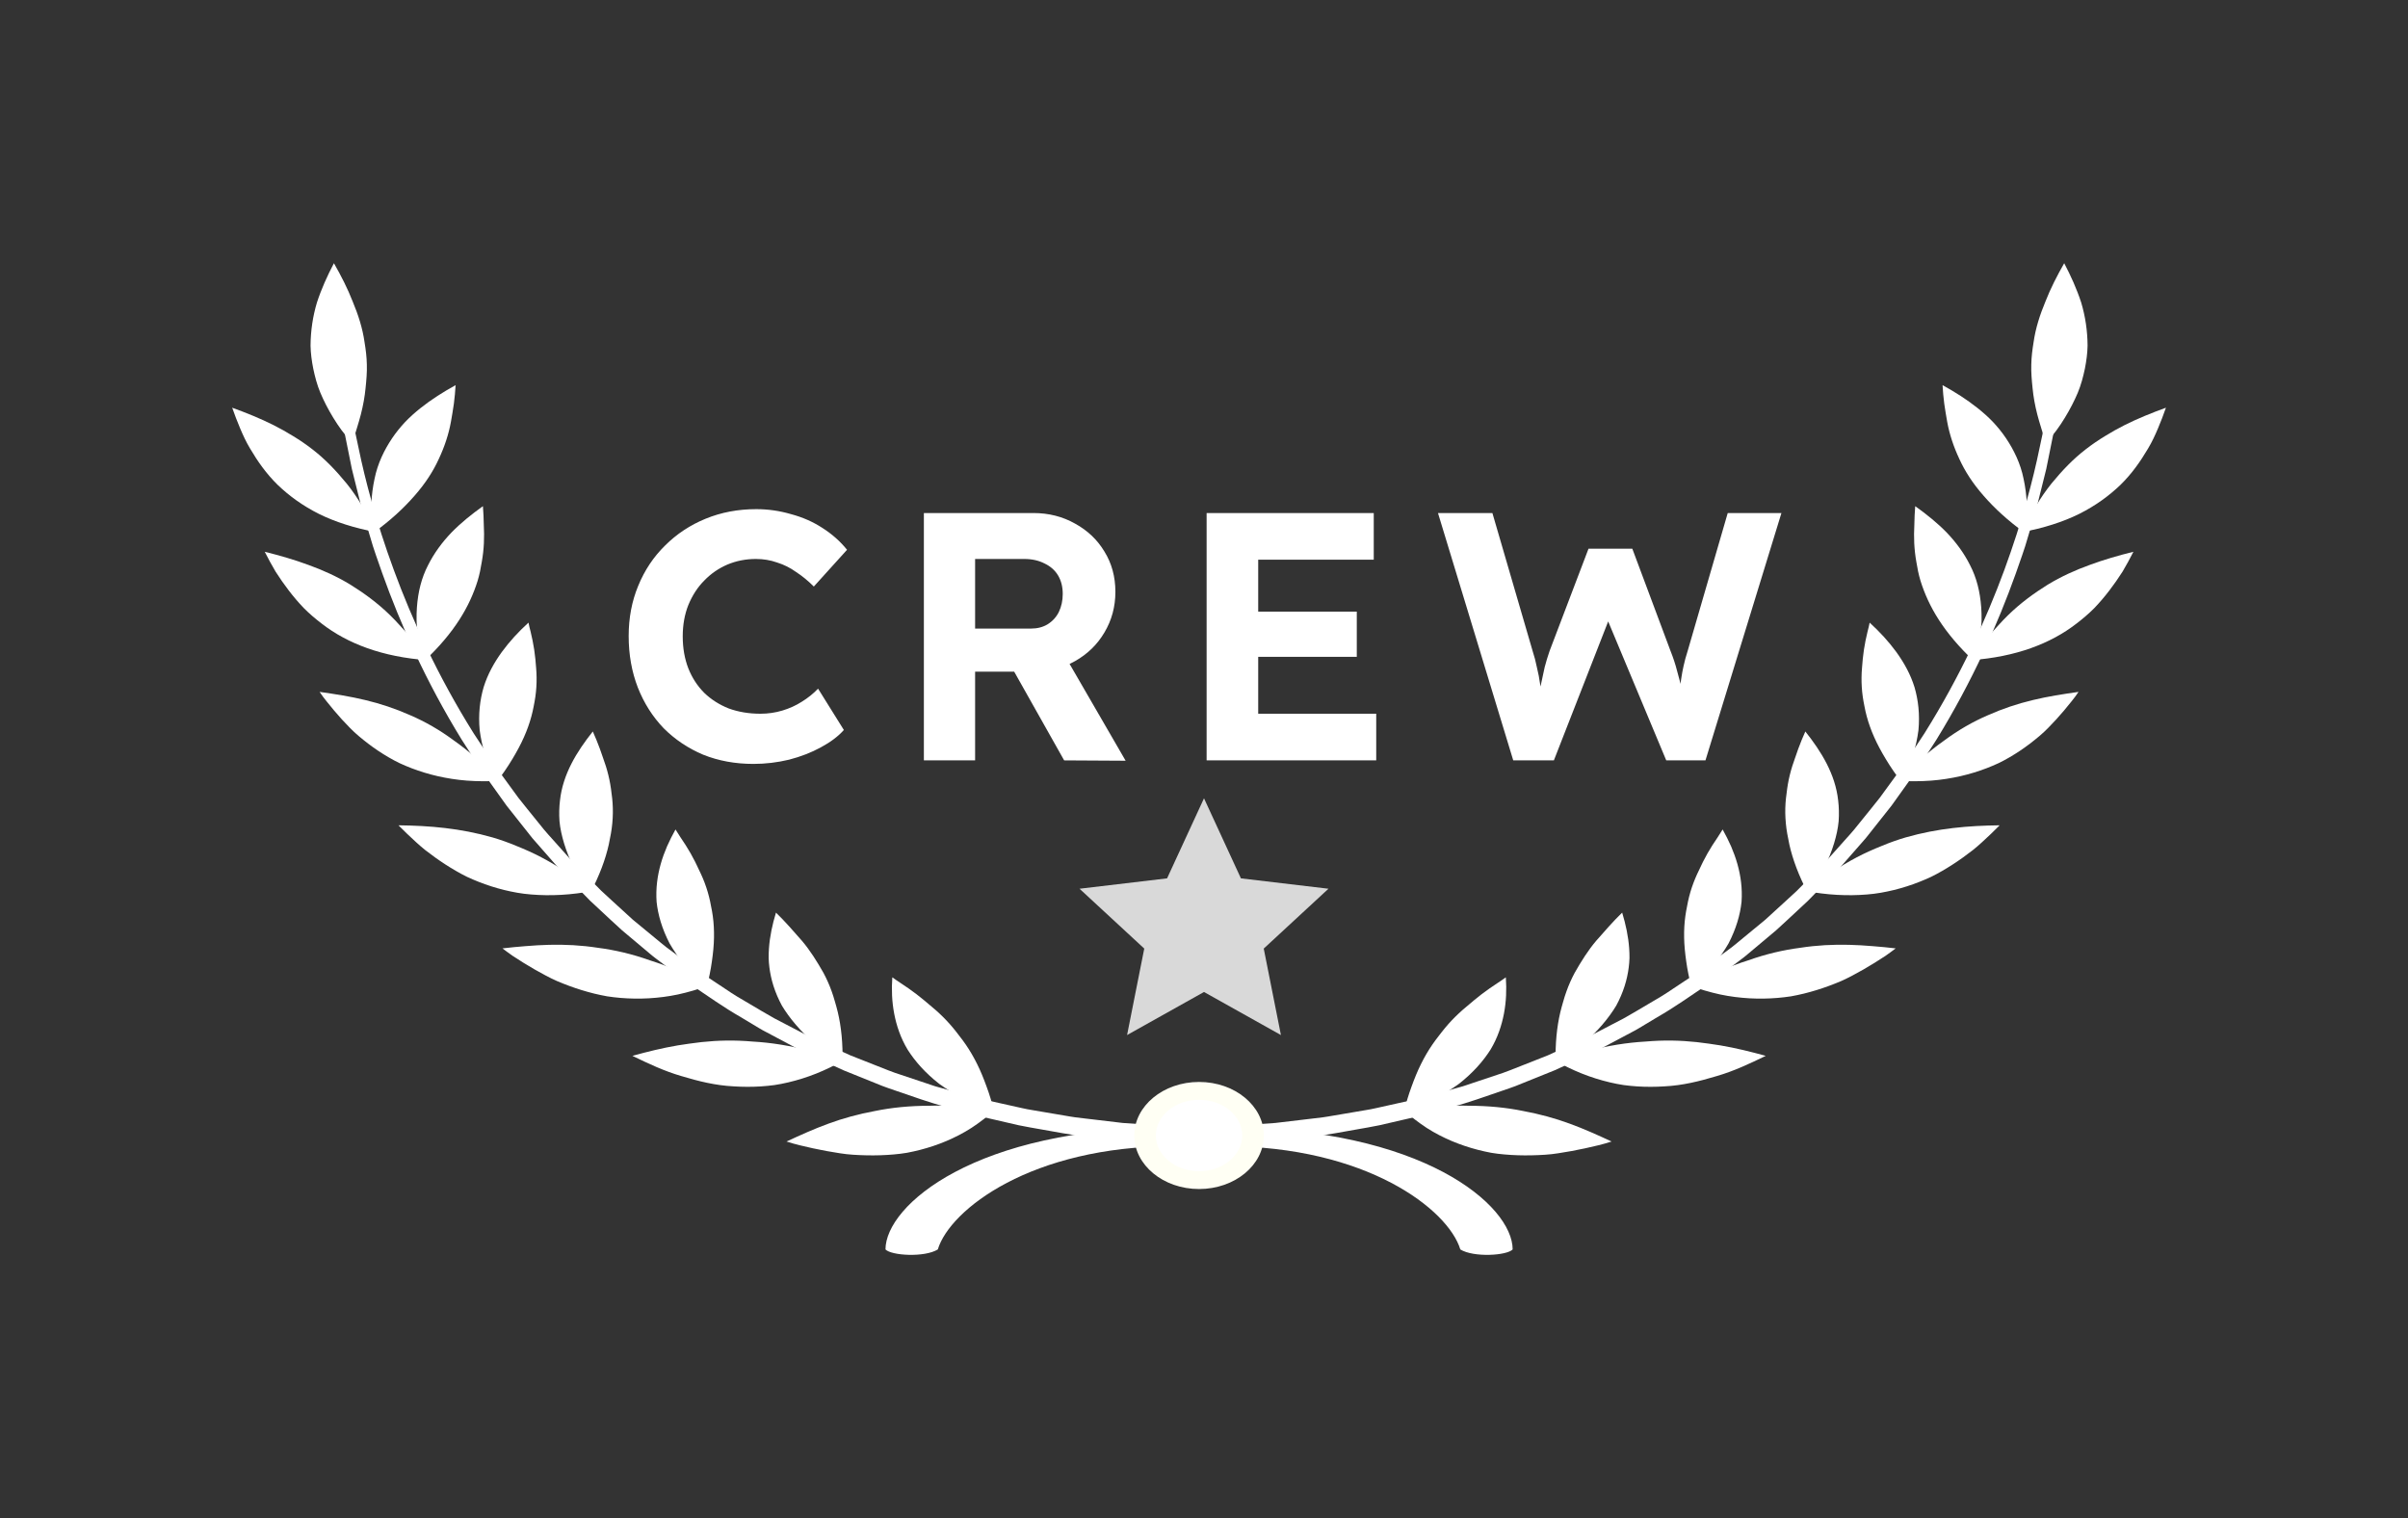 <svg width="184" height="116" viewBox="0 0 184 116" fill="none" xmlns="http://www.w3.org/2000/svg">
<rect x="0" y="0" width="184" height="116" fill="#333333" stroke="none"/>
<path d="M57.569 58.372C56.183 58.372 54.905 58.138 53.735 57.67C52.583 57.184 51.575 56.509 50.711 55.645C49.865 54.763 49.208 53.728 48.74 52.54C48.272 51.334 48.038 50.02 48.038 48.598C48.038 47.212 48.281 45.934 48.767 44.764C49.253 43.576 49.937 42.55 50.819 41.686C51.701 40.804 52.736 40.12 53.924 39.634C55.112 39.148 56.399 38.905 57.785 38.905C58.685 38.905 59.567 39.031 60.431 39.283C61.313 39.517 62.114 39.868 62.834 40.336C63.572 40.804 64.202 41.362 64.724 42.01L62.186 44.818C61.754 44.386 61.304 44.017 60.836 43.711C60.386 43.387 59.9 43.144 59.378 42.982C58.874 42.802 58.334 42.712 57.758 42.712C56.984 42.712 56.255 42.856 55.571 43.144C54.905 43.432 54.32 43.837 53.816 44.359C53.312 44.863 52.907 45.484 52.601 46.222C52.313 46.942 52.169 47.743 52.169 48.625C52.169 49.525 52.313 50.344 52.601 51.082C52.889 51.802 53.294 52.423 53.816 52.945C54.338 53.449 54.959 53.845 55.679 54.133C56.417 54.403 57.227 54.538 58.109 54.538C58.685 54.538 59.243 54.457 59.783 54.295C60.323 54.133 60.818 53.908 61.268 53.62C61.736 53.332 62.15 52.999 62.51 52.621L64.481 55.78C64.049 56.266 63.464 56.707 62.726 57.103C62.006 57.499 61.196 57.814 60.296 58.048C59.396 58.264 58.487 58.372 57.569 58.372ZM70.595 58.102V39.202H78.965C80.135 39.202 81.197 39.472 82.151 40.012C83.105 40.534 83.852 41.245 84.392 42.145C84.95 43.045 85.229 44.071 85.229 45.223C85.229 46.357 84.95 47.392 84.392 48.328C83.852 49.246 83.105 49.975 82.151 50.515C81.197 51.055 80.135 51.325 78.965 51.325H74.51V58.102H70.595ZM81.314 58.102L76.508 49.57L80.666 48.895L86.012 58.129L81.314 58.102ZM74.51 48.031H78.776C79.262 48.031 79.685 47.923 80.045 47.707C80.423 47.473 80.711 47.158 80.909 46.762C81.107 46.348 81.206 45.889 81.206 45.385C81.206 44.845 81.089 44.377 80.855 43.981C80.621 43.585 80.279 43.279 79.829 43.063C79.379 42.829 78.857 42.712 78.263 42.712H74.51V48.031ZM92.2 58.102V39.202H104.971V42.766H96.142V54.538H105.16V58.102H92.2ZM94.09 50.191V46.735H103.675V50.191H94.09ZM115.63 58.102L109.879 39.202H114.037L117.115 49.759C117.241 50.137 117.349 50.551 117.439 51.001C117.547 51.433 117.628 51.856 117.682 52.27C117.754 52.666 117.808 53.044 117.844 53.404C117.898 53.746 117.943 54.034 117.979 54.268L117.331 54.241C117.493 53.485 117.628 52.855 117.736 52.351C117.844 51.829 117.943 51.37 118.033 50.974C118.141 50.56 118.267 50.146 118.411 49.732L121.381 41.929H124.729L127.645 49.732C127.861 50.272 128.032 50.794 128.158 51.298C128.302 51.784 128.419 52.261 128.509 52.729C128.599 53.179 128.689 53.638 128.779 54.106L128.185 54.214C128.239 53.836 128.275 53.512 128.293 53.242C128.329 52.954 128.356 52.693 128.374 52.459C128.41 52.225 128.446 51.991 128.482 51.757C128.518 51.505 128.572 51.217 128.644 50.893C128.716 50.551 128.824 50.155 128.968 49.705L132.019 39.202H136.123L130.318 58.102H127.321L122.65 46.924L123.082 46.978L118.735 58.102H115.63Z" fill="white"/>
<path d="M89.595 86.157C89.796 86.153 90.381 86.141 91.301 86.121C92.217 86.092 93.495 86.111 94.99 85.978C95.745 85.925 96.57 85.868 97.459 85.807C98.347 85.701 99.3 85.588 100.311 85.469C100.563 85.439 100.82 85.408 101.08 85.377C101.339 85.345 101.598 85.292 101.862 85.25C102.39 85.16 102.932 85.068 103.487 84.974C103.764 84.927 104.045 84.879 104.328 84.831C104.613 84.784 104.9 84.736 105.184 84.666C105.755 84.539 106.338 84.409 106.933 84.276C107.23 84.21 107.53 84.143 107.833 84.076C107.985 84.042 108.137 84.008 108.29 83.974C108.442 83.938 108.591 83.892 108.743 83.852C109.348 83.683 109.964 83.512 110.589 83.339C110.902 83.252 111.217 83.164 111.534 83.076C111.855 82.995 112.16 82.874 112.477 82.773C113.107 82.563 113.745 82.349 114.392 82.133C115.046 81.931 115.675 81.663 116.321 81.412C116.965 81.157 117.617 80.9 118.275 80.64C118.913 80.349 119.558 80.055 120.209 79.758C120.534 79.61 120.861 79.461 121.189 79.311C121.514 79.157 121.827 78.983 122.148 78.819C122.787 78.486 123.431 78.15 124.079 77.813C124.716 77.462 125.334 77.079 125.968 76.71C126.284 76.524 126.6 76.338 126.917 76.15C127.236 75.965 127.53 75.751 127.839 75.552C128.45 75.147 129.064 74.74 129.68 74.332C130.28 73.908 130.861 73.463 131.455 73.027L132.344 72.369C132.632 72.143 132.91 71.906 133.194 71.674C133.759 71.209 134.324 70.743 134.891 70.276L136.5 68.805C136.766 68.559 137.04 68.318 137.301 68.068L138.059 67.301C138.561 66.788 139.074 66.283 139.566 65.766C140.039 65.237 140.511 64.709 140.981 64.183C141.213 63.919 141.457 63.662 141.678 63.392C141.897 63.121 142.116 62.85 142.334 62.58C142.768 62.039 143.21 61.505 143.632 60.965C144.034 60.414 144.434 59.866 144.832 59.322C145.03 59.05 145.228 58.778 145.426 58.508C145.608 58.23 145.79 57.954 145.971 57.678C146.334 57.127 146.694 56.58 147.051 56.038C149.799 51.649 151.768 47.324 153.154 43.556C154.539 39.785 155.366 36.571 155.83 34.31C155.951 33.746 156.058 33.242 156.151 32.803C156.24 32.364 156.291 31.988 156.345 31.684C156.446 31.076 156.5 30.752 156.5 30.752L157.278 30.834C157.278 30.834 157.227 31.163 157.132 31.779C157.081 32.086 157.033 32.468 156.948 32.913C156.859 33.357 156.756 33.868 156.64 34.44C156.583 34.727 156.522 35.028 156.458 35.344C156.426 35.503 156.393 35.664 156.36 35.83C156.319 35.994 156.278 36.162 156.235 36.334C156.064 37.019 155.879 37.761 155.681 38.554C155.591 38.952 155.456 39.355 155.335 39.773C155.21 40.191 155.082 40.621 154.95 41.062C154.706 41.949 154.36 42.862 154.03 43.822C152.664 47.649 150.718 52.051 147.963 56.525C147.607 57.078 147.247 57.637 146.885 58.199C146.702 58.48 146.526 58.765 146.335 59.045C146.138 59.321 145.939 59.599 145.74 59.877C145.342 60.433 144.942 60.994 144.539 61.557C144.105 62.104 143.669 62.655 143.232 63.208C143.013 63.484 142.793 63.761 142.573 64.039C142.338 64.308 142.103 64.577 141.867 64.847C141.394 65.386 140.919 65.928 140.443 66.47C139.936 66.993 139.428 67.517 138.919 68.042L138.152 68.829L137.34 69.585C136.796 70.087 136.262 70.598 135.709 71.093C135.136 71.574 134.564 72.054 133.992 72.534C133.702 72.77 133.43 73.021 133.126 73.245L132.225 73.924L131.327 74.602C131.024 74.824 130.738 75.061 130.419 75.265C129.163 76.104 127.95 76.975 126.642 77.721C126.321 77.914 126.001 78.106 125.682 78.298C125.362 78.488 125.05 78.688 124.715 78.856C124.055 79.207 123.399 79.556 122.748 79.902C122.107 80.261 121.43 80.561 120.767 80.871C120.102 81.178 119.45 81.493 118.79 81.784C118.118 82.055 117.453 82.323 116.795 82.588C116.466 82.721 116.139 82.853 115.814 82.984C115.487 83.114 115.149 83.217 114.821 83.334C113.499 83.784 112.223 84.253 110.933 84.59C110.293 84.773 109.664 84.953 109.046 85.13C108.425 85.299 107.799 85.425 107.193 85.57C106.586 85.711 105.989 85.848 105.406 85.983C104.819 86.109 104.235 86.197 103.67 86.302C102.536 86.498 101.462 86.717 100.426 86.823C99.394 86.951 98.425 87.082 97.517 87.184C96.6 87.253 95.751 87.318 94.975 87.376C94.587 87.406 94.217 87.433 93.866 87.46C93.514 87.489 93.192 87.484 92.884 87.496C92.27 87.513 91.735 87.528 91.284 87.54C90.383 87.564 89.82 87.578 89.645 87.583C78.832 87.583 72.586 92.412 71.66 95.472C70.645 96.101 68.106 95.944 67.662 95.472C67.662 92.115 74.516 86.157 89.595 86.157Z" fill="white"/>
<path d="M157.73 20.113C157.183 21.074 156.684 22.041 156.296 23.041C155.88 24.04 155.541 25.069 155.388 26.164C155.298 26.711 155.226 27.273 155.215 27.858C155.196 28.442 155.249 29.05 155.315 29.681C155.377 30.313 155.494 30.972 155.672 31.666C155.759 32.013 155.871 32.37 155.981 32.734C156.085 33.098 156.206 33.471 156.343 33.856C156.627 33.529 156.892 33.204 157.14 32.881C157.382 32.557 157.587 32.233 157.786 31.912C158.178 31.27 158.503 30.636 158.766 30.014C159.025 29.392 159.181 28.777 159.309 28.177C159.427 27.577 159.506 26.99 159.516 26.416C159.509 25.264 159.342 24.168 159.029 23.12C158.688 22.072 158.234 21.074 157.73 20.113Z" fill="white"/>
<path d="M148.434 29.43C148.461 29.9 148.502 30.372 148.564 30.844C148.627 31.316 148.714 31.788 148.794 32.256C148.966 33.192 149.278 34.134 149.717 35.07C150.142 36.003 150.741 36.94 151.574 37.885C152.394 38.827 153.409 39.771 154.74 40.731C154.841 39.947 154.905 39.217 154.878 38.528C154.843 37.838 154.758 37.196 154.628 36.597C154.39 35.404 153.876 34.371 153.282 33.484C152.981 33.039 152.649 32.629 152.291 32.248C151.927 31.865 151.523 31.51 151.109 31.179C150.278 30.517 149.372 29.948 148.434 29.43Z" fill="white"/>
<path d="M165.504 31.154C165.315 31.69 165.114 32.221 164.892 32.743C164.672 33.264 164.435 33.777 164.137 34.273C163.553 35.265 162.89 36.207 162.028 37.051C161.15 37.892 160.12 38.643 158.888 39.262C157.644 39.879 156.16 40.357 154.452 40.67C154.802 39.941 155.196 39.277 155.574 38.66C155.943 38.04 156.337 37.475 156.751 36.955C157.601 35.92 158.436 35.054 159.383 34.327C159.852 33.963 160.338 33.632 160.837 33.329C161.33 33.024 161.822 32.746 162.334 32.489C163.355 31.976 164.42 31.547 165.504 31.154Z" fill="white"/>
<path d="M146.345 38.678C146.307 39.148 146.286 39.62 146.279 40.093C146.253 40.562 146.248 41.032 146.271 41.507C146.295 41.981 146.346 42.458 146.433 42.94C146.509 43.419 146.603 43.896 146.75 44.383C147.361 46.336 148.51 48.334 150.857 50.539C151.076 49.77 151.229 49.046 151.324 48.364C151.368 48.022 151.413 47.694 151.416 47.369C151.42 47.045 151.412 46.73 151.39 46.426C151.303 45.207 151.034 44.151 150.543 43.199C150.071 42.252 149.456 41.429 148.751 40.692C148.026 39.949 147.201 39.289 146.345 38.678Z" fill="white"/>
<path d="M163.018 42.162C162.754 42.678 162.482 43.187 162.185 43.684C161.869 44.177 161.535 44.659 161.178 45.124C160.821 45.59 160.44 46.039 160.03 46.467C159.608 46.892 159.139 47.291 158.646 47.666C156.698 49.17 154.048 50.199 150.581 50.446C151.038 49.76 151.509 49.137 151.994 48.569C152.233 48.285 152.49 48.018 152.723 47.756C152.958 47.494 153.197 47.246 153.439 47.009C154.406 46.062 155.45 45.312 156.463 44.68C157.495 44.053 158.575 43.565 159.685 43.165C160.776 42.761 161.886 42.443 163.018 42.162Z" fill="white"/>
<path d="M142.864 47.576L142.789 47.923L142.703 48.264C142.647 48.492 142.596 48.721 142.549 48.952C142.456 49.412 142.384 49.878 142.338 50.35C142.303 50.828 142.245 51.289 142.244 51.77C142.238 52.248 142.267 52.735 142.337 53.234C142.371 53.483 142.42 53.736 142.471 53.989C142.517 54.239 142.575 54.493 142.644 54.749C142.783 55.263 142.971 55.791 143.213 56.335C143.453 56.878 143.757 57.442 144.106 58.017C144.447 58.587 144.85 59.178 145.322 59.789C145.509 59.427 145.677 59.074 145.828 58.729C145.963 58.377 146.078 58.034 146.179 57.699C146.379 57.03 146.515 56.397 146.593 55.797C146.706 54.578 146.576 53.487 146.291 52.508C145.986 51.521 145.485 50.629 144.901 49.821C144.307 49.008 143.635 48.281 142.864 47.576Z" fill="white"/>
<path d="M158.824 52.869L158.569 53.233L158.292 53.589C158.106 53.825 157.916 54.058 157.722 54.287C157.334 54.747 156.93 55.193 156.506 55.619C156.093 56.05 155.605 56.443 155.117 56.82C154.624 57.195 154.106 57.545 153.558 57.863C153.283 58.022 153.007 58.175 152.712 58.315C152.412 58.454 152.105 58.584 151.789 58.705C151.159 58.946 150.495 59.15 149.795 59.31C149.092 59.468 148.362 59.587 147.575 59.648C146.78 59.706 145.945 59.713 145.066 59.664C145.363 59.357 145.66 59.066 145.958 58.79C146.24 58.507 146.521 58.237 146.805 57.983C147.372 57.473 147.944 57.019 148.521 56.613C149.633 55.785 150.754 55.144 151.908 54.648C153.042 54.145 154.168 53.771 155.33 53.494C156.481 53.214 157.677 53.031 158.824 52.869Z" fill="white"/>
<path d="M137.949 55.894C137.756 56.326 137.575 56.763 137.412 57.208L137.178 57.878C137.096 58.098 137.02 58.32 136.95 58.545C136.81 58.995 136.696 59.455 136.614 59.929C136.572 60.165 136.542 60.408 136.513 60.649C136.478 60.886 136.452 61.127 136.436 61.373C136.403 61.864 136.409 62.372 136.459 62.901C136.504 63.426 136.613 63.986 136.73 64.541C136.982 65.662 137.434 66.883 138.136 68.228C138.632 67.552 139.048 66.903 139.392 66.28C139.57 65.973 139.704 65.656 139.826 65.348C139.949 65.04 140.054 64.739 140.144 64.445C140.321 63.855 140.444 63.296 140.495 62.751C140.533 62.199 140.518 61.672 140.458 61.166C140.239 59.159 139.179 57.439 137.949 55.894Z" fill="white"/>
<path d="M152.798 63.063C152.361 63.504 151.914 63.935 151.455 64.35C151.222 64.557 150.999 64.765 150.749 64.958C150.5 65.152 150.247 65.341 149.99 65.525C149.477 65.892 148.946 66.237 148.396 66.554C148.119 66.712 147.843 66.865 147.552 67.005C147.256 67.143 146.953 67.272 146.646 67.393C146.03 67.634 145.393 67.84 144.73 68.004C144.063 68.164 143.392 68.295 142.649 68.35C141.181 68.471 139.608 68.395 137.908 68.07C138.599 67.534 139.28 67.061 139.955 66.643C140.292 66.436 140.618 66.234 140.935 66.039C141.255 65.847 141.574 65.669 141.892 65.502C142.527 65.168 143.168 64.888 143.789 64.638C144.398 64.382 145.006 64.168 145.615 63.989C148.074 63.286 150.411 63.091 152.798 63.063Z" fill="white"/>
<path d="M131.63 63.381L131.245 63.988C131.11 64.184 130.978 64.382 130.85 64.584C130.595 64.986 130.357 65.4 130.142 65.828C130.032 66.039 129.938 66.263 129.832 66.476C129.726 66.688 129.627 66.905 129.535 67.126C129.35 67.569 129.193 68.03 129.07 68.514C129.009 68.756 128.956 69.004 128.911 69.258C128.86 69.505 128.813 69.755 128.779 70.014C128.709 70.531 128.677 71.075 128.688 71.652C128.698 72.227 128.759 72.843 128.851 73.479C128.938 74.109 129.073 74.776 129.261 75.484C129.588 75.197 129.893 74.914 130.177 74.633C130.448 74.34 130.696 74.048 130.926 73.761C131.386 73.187 131.769 72.629 132.083 72.087C132.664 70.962 132.97 69.904 133.075 68.91C133.146 67.888 133.015 66.927 132.757 66.015C132.628 65.559 132.466 65.115 132.281 64.681C132.087 64.24 131.865 63.805 131.63 63.381Z" fill="white"/>
<path d="M144.854 72.468C144.596 72.66 144.343 72.854 144.076 73.037C143.803 73.217 143.528 73.394 143.251 73.565C142.697 73.909 142.133 74.236 141.557 74.537C141.267 74.686 140.984 74.837 140.68 74.967C140.374 75.097 140.065 75.219 139.754 75.334C139.13 75.564 138.493 75.762 137.843 75.922C137.517 76.001 137.188 76.071 136.856 76.131C136.515 76.184 136.168 76.223 135.818 76.253C135.119 76.311 134.405 76.323 133.677 76.283C132.946 76.24 132.21 76.152 131.441 75.989C130.667 75.82 129.877 75.59 129.073 75.294C129.479 75.091 129.88 74.902 130.275 74.728C130.656 74.54 131.03 74.363 131.401 74.202C132.142 73.878 132.867 73.608 133.578 73.384C134.952 72.894 136.276 72.589 137.572 72.421C138.831 72.226 140.061 72.166 141.278 72.195C141.885 72.21 142.489 72.246 143.091 72.297C143.683 72.342 144.267 72.4 144.854 72.468Z" fill="white"/>
<path d="M123.953 69.735C123.252 70.411 122.614 71.158 121.973 71.882C121.344 72.621 120.817 73.468 120.326 74.333C120.088 74.776 119.877 75.248 119.696 75.753C119.605 76.005 119.522 76.266 119.447 76.536C119.37 76.804 119.292 77.067 119.227 77.347C118.963 78.461 118.834 79.733 118.869 81.201C119.635 80.727 120.314 80.252 120.913 79.781C121.063 79.663 121.208 79.545 121.348 79.427C121.486 79.308 121.612 79.178 121.738 79.054C121.987 78.804 122.217 78.556 122.429 78.309C122.854 77.814 123.208 77.326 123.498 76.845C123.772 76.343 123.98 75.844 124.137 75.356C124.293 74.868 124.397 74.387 124.456 73.914C124.485 73.676 124.505 73.443 124.512 73.208C124.514 72.967 124.506 72.729 124.49 72.492C124.426 71.546 124.224 70.629 123.953 69.735Z" fill="white"/>
<path d="M134.924 80.68C133.704 81.27 132.498 81.844 131.179 82.225C129.875 82.619 128.578 82.942 127.185 83.011C126.497 83.055 125.806 83.059 125.111 83.015C124.764 82.993 124.417 82.959 124.069 82.912C123.719 82.862 123.358 82.786 123.003 82.704C121.578 82.368 120.151 81.814 118.731 80.984C119.612 80.7 120.457 80.471 121.273 80.291C121.476 80.246 121.678 80.204 121.879 80.165C122.075 80.121 122.269 80.077 122.459 80.035C122.842 79.952 123.218 79.882 123.588 79.822C124.329 79.703 125.047 79.626 125.746 79.587C126.429 79.528 127.09 79.503 127.739 79.512C128.387 79.521 129.022 79.562 129.645 79.629C129.956 79.662 130.266 79.704 130.57 79.747C130.869 79.786 131.166 79.831 131.46 79.881C132.64 80.081 133.787 80.365 134.924 80.68Z" fill="white"/>
<path d="M115.064 74.679C114.66 74.98 114.229 75.236 113.821 75.527C113.41 75.815 113.009 76.118 112.622 76.443C112.241 76.78 111.843 77.08 111.474 77.431C111.103 77.777 110.748 78.149 110.412 78.555C110.243 78.755 110.082 78.972 109.919 79.182C109.755 79.389 109.596 79.605 109.442 79.83C109.133 80.281 108.846 80.77 108.582 81.304C108.317 81.834 108.079 82.421 107.858 83.033C107.634 83.638 107.435 84.294 107.265 85.005C107.703 84.85 108.121 84.692 108.517 84.529C108.907 84.35 109.274 84.161 109.623 83.973C110.32 83.596 110.938 83.209 111.485 82.815C112.555 81.977 113.327 81.092 113.887 80.215C114.433 79.311 114.743 78.369 114.92 77.452C115.094 76.529 115.13 75.623 115.064 74.679Z" fill="white"/>
<path d="M123.146 87.225C122.492 87.443 121.801 87.595 121.121 87.746C120.44 87.893 119.758 88.021 119.078 88.122C118.404 88.235 117.701 88.263 117.014 88.281C116.324 88.295 115.638 88.275 114.959 88.214C114.618 88.182 114.283 88.148 113.943 88.087C113.601 88.023 113.262 87.947 112.925 87.86C112.251 87.686 111.587 87.465 110.936 87.19C110.284 86.912 109.649 86.592 109.022 86.189C108.393 85.777 107.779 85.306 107.184 84.768C107.655 84.717 108.114 84.677 108.561 84.648C109.001 84.602 109.429 84.56 109.847 84.534C110.683 84.479 111.478 84.467 112.24 84.493C113.742 84.496 115.103 84.631 116.383 84.893C117.649 85.128 118.81 85.445 119.931 85.856C121.049 86.261 122.122 86.752 123.146 87.225Z" fill="white"/>
<path d="M93.651 86.157C93.451 86.153 92.866 86.141 91.945 86.121C91.029 86.092 89.752 86.111 88.256 85.978C87.501 85.925 86.676 85.868 85.787 85.807C84.899 85.701 83.946 85.588 82.936 85.469C82.683 85.439 82.427 85.408 82.167 85.377C81.907 85.345 81.648 85.292 81.384 85.25C80.856 85.16 80.314 85.068 79.76 84.974C79.482 84.927 79.202 84.879 78.918 84.831C78.634 84.784 78.347 84.736 78.063 84.666C77.492 84.539 76.908 84.409 76.314 84.276C76.016 84.21 75.716 84.143 75.413 84.076C75.261 84.042 75.109 84.008 74.957 83.974C74.804 83.938 74.655 83.892 74.504 83.852C73.898 83.683 73.283 83.512 72.657 83.339C72.345 83.252 72.029 83.164 71.712 83.076C71.392 82.995 71.086 82.874 70.769 82.773C70.14 82.563 69.501 82.349 68.855 82.133C68.2 81.931 67.572 81.663 66.926 81.412C66.281 81.157 65.63 80.9 64.972 80.64C64.333 80.349 63.688 80.055 63.038 79.758C62.712 79.61 62.385 79.461 62.057 79.311C61.732 79.157 61.42 78.983 61.099 78.819C60.459 78.486 59.816 78.15 59.168 77.813C58.53 77.462 57.913 77.079 57.279 76.71C56.963 76.524 56.646 76.338 56.329 76.15C56.01 75.965 55.716 75.751 55.407 75.552C54.796 75.147 54.182 74.74 53.567 74.332C52.967 73.908 52.385 73.463 51.791 73.027L50.903 72.369C50.614 72.143 50.337 71.906 50.053 71.674C49.488 71.209 48.922 70.743 48.356 70.276L46.747 68.805C46.48 68.559 46.207 68.318 45.946 68.068L45.188 67.301C44.685 66.788 44.172 66.283 43.68 65.766C43.207 65.237 42.736 64.709 42.266 64.183C42.033 63.919 41.789 63.662 41.568 63.392C41.349 63.121 41.13 62.85 40.912 62.58C40.478 62.039 40.036 61.505 39.614 60.965C39.212 60.414 38.812 59.866 38.415 59.322C38.216 59.05 38.018 58.778 37.821 58.508C37.638 58.23 37.456 57.954 37.275 57.678C36.912 57.127 36.552 56.58 36.195 56.038C33.448 51.649 31.478 47.324 30.093 43.556C28.707 39.785 27.881 36.571 27.416 34.31C27.296 33.746 27.188 33.242 27.095 32.803C27.007 32.364 26.955 31.988 26.901 31.684C26.8 31.076 26.747 30.752 26.747 30.752L25.969 30.834C25.969 30.834 26.019 31.163 26.115 31.779C26.166 32.086 26.213 32.468 26.298 32.913C26.388 33.357 26.491 33.868 26.606 34.44C26.664 34.727 26.725 35.028 26.788 35.344C26.82 35.503 26.853 35.664 26.886 35.83C26.927 35.994 26.969 36.162 27.011 36.334C27.182 37.019 27.367 37.761 27.565 38.554C27.655 38.952 27.791 39.355 27.912 39.773C28.036 40.191 28.165 40.621 28.296 41.062C28.541 41.949 28.886 42.862 29.216 43.822C30.582 47.649 32.528 52.051 35.283 56.525C35.64 57.078 35.999 57.637 36.361 58.199C36.544 58.48 36.721 58.765 36.911 59.045C37.109 59.321 37.307 59.599 37.506 59.877C37.904 60.433 38.305 60.994 38.707 61.557C39.141 62.104 39.577 62.655 40.015 63.208C40.234 63.484 40.453 63.761 40.673 64.039C40.908 64.308 41.144 64.577 41.38 64.847C41.853 65.386 42.327 65.928 42.803 66.47C43.31 66.993 43.818 67.517 44.327 68.042L45.094 68.829L45.906 69.585C46.45 70.087 46.984 70.598 47.538 71.093C48.11 71.574 48.683 72.054 49.254 72.534C49.544 72.77 49.817 73.021 50.121 73.245L51.021 73.924L51.919 74.602C52.222 74.824 52.508 75.061 52.828 75.265C54.084 76.104 55.296 76.975 56.604 77.721C56.925 77.914 57.245 78.106 57.564 78.298C57.885 78.488 58.196 78.688 58.532 78.856C59.192 79.207 59.847 79.556 60.498 79.902C61.139 80.261 61.817 80.561 62.479 80.871C63.145 81.178 63.797 81.493 64.456 81.784C65.128 82.055 65.793 82.323 66.451 82.588C66.78 82.721 67.108 82.853 67.433 82.984C67.759 83.114 68.097 83.217 68.425 83.334C69.748 83.784 71.023 84.253 72.314 84.59C72.953 84.773 73.582 84.953 74.2 85.13C74.822 85.299 75.447 85.425 76.053 85.57C76.661 85.711 77.257 85.848 77.841 85.983C78.427 86.109 79.011 86.197 79.576 86.302C80.71 86.498 81.784 86.717 82.82 86.823C83.852 86.951 84.821 87.082 85.729 87.184C86.646 87.253 87.495 87.318 88.272 87.376C88.66 87.406 89.03 87.433 89.38 87.46C89.732 87.489 90.054 87.484 90.362 87.496C90.976 87.513 91.511 87.528 91.962 87.54C92.863 87.564 93.426 87.578 93.601 87.583C104.415 87.583 110.661 92.412 111.586 95.472C112.602 96.101 115.14 95.944 115.585 95.472C115.585 92.115 108.73 86.157 93.651 86.157Z" fill="white"/>
<path d="M25.516 20.113C26.064 21.074 26.562 22.041 26.95 23.041C27.367 24.04 27.706 25.069 27.858 26.164C27.949 26.711 28.021 27.273 28.031 27.858C28.05 28.442 27.997 29.05 27.931 29.681C27.869 30.313 27.752 30.972 27.574 31.666C27.487 32.013 27.375 32.37 27.266 32.734C27.161 33.098 27.04 33.471 26.903 33.856C26.619 33.529 26.354 33.204 26.107 32.881C25.865 32.557 25.659 32.233 25.46 31.912C25.068 31.27 24.744 30.636 24.481 30.014C24.221 29.392 24.065 28.777 23.938 28.177C23.819 27.577 23.741 26.99 23.73 26.416C23.737 25.264 23.904 24.168 24.217 23.12C24.558 22.072 25.012 21.074 25.516 20.113Z" fill="white"/>
<path d="M34.813 29.43C34.785 29.9 34.744 30.372 34.682 30.844C34.619 31.316 34.532 31.788 34.452 32.256C34.28 33.192 33.969 34.134 33.529 35.07C33.105 36.003 32.505 36.94 31.672 37.885C30.852 38.827 29.838 39.771 28.506 40.731C28.405 39.947 28.342 39.217 28.369 38.528C28.404 37.838 28.489 37.196 28.618 36.597C28.856 35.404 29.37 34.371 29.964 33.484C30.265 33.039 30.598 32.629 30.955 32.248C31.32 31.865 31.723 31.51 32.137 31.179C32.969 30.517 33.875 29.948 34.813 29.43Z" fill="white"/>
<path d="M17.742 31.154C17.931 31.69 18.133 32.221 18.354 32.743C18.574 33.264 18.811 33.777 19.109 34.273C19.693 35.265 20.356 36.207 21.219 37.051C22.096 37.892 23.127 38.643 24.358 39.262C25.602 39.879 27.086 40.357 28.794 40.67C28.445 39.941 28.05 39.277 27.672 38.66C27.303 38.04 26.91 37.475 26.495 36.955C25.645 35.92 24.81 35.054 23.863 34.327C23.394 33.963 22.909 33.632 22.409 33.329C21.916 33.024 21.424 32.746 20.912 32.489C19.892 31.976 18.826 31.547 17.742 31.154Z" fill="white"/>
<path d="M36.901 38.678C36.939 39.148 36.96 39.62 36.967 40.093C36.993 40.562 36.998 41.032 36.975 41.507C36.952 41.981 36.9 42.458 36.813 42.94C36.737 43.419 36.643 43.896 36.496 44.383C35.886 46.336 34.736 48.334 32.389 50.539C32.171 49.77 32.017 49.046 31.922 48.364C31.878 48.022 31.834 47.694 31.831 47.369C31.826 47.045 31.835 46.73 31.856 46.426C31.943 45.207 32.213 44.151 32.703 43.199C33.176 42.252 33.79 41.429 34.496 40.692C35.22 39.949 36.045 39.289 36.901 38.678Z" fill="white"/>
<path d="M20.229 42.162C20.492 42.678 20.764 43.187 21.061 43.684C21.377 44.177 21.711 44.659 22.068 45.124C22.425 45.59 22.806 46.039 23.217 46.467C23.639 46.892 24.107 47.291 24.601 47.666C26.548 49.17 29.198 50.199 32.665 50.446C32.209 49.76 31.738 49.137 31.253 48.569C31.014 48.285 30.756 48.018 30.523 47.756C30.288 47.494 30.05 47.246 29.807 47.009C28.84 46.062 27.796 45.312 26.783 44.68C25.752 44.053 24.671 43.565 23.561 43.165C22.471 42.761 21.36 42.443 20.229 42.162Z" fill="white"/>
<path d="M40.383 47.576L40.457 47.923L40.544 48.264C40.599 48.492 40.651 48.721 40.697 48.952C40.79 49.412 40.863 49.878 40.908 50.35C40.943 50.828 41.002 51.289 41.002 51.77C41.008 52.248 40.979 52.735 40.909 53.234C40.876 53.483 40.826 53.736 40.776 53.989C40.729 54.239 40.672 54.493 40.602 54.749C40.463 55.263 40.276 55.791 40.033 56.335C39.793 56.878 39.49 57.442 39.141 58.017C38.8 58.587 38.396 59.178 37.924 59.789C37.738 59.427 37.569 59.074 37.419 58.729C37.284 58.377 37.168 58.034 37.068 57.699C36.867 57.03 36.731 56.397 36.654 55.797C36.541 54.578 36.67 53.487 36.956 52.508C37.261 51.521 37.761 50.629 38.345 49.821C38.94 49.008 39.611 48.281 40.383 47.576Z" fill="white"/>
<path d="M24.422 52.869L24.677 53.233L24.954 53.589C25.141 53.825 25.331 54.058 25.525 54.287C25.912 54.747 26.316 55.193 26.74 55.619C27.154 56.05 27.641 56.443 28.129 56.82C28.622 57.195 29.14 57.545 29.688 57.863C29.963 58.022 30.24 58.175 30.535 58.315C30.834 58.454 31.142 58.584 31.457 58.705C32.088 58.946 32.751 59.15 33.452 59.31C34.154 59.468 34.884 59.587 35.672 59.648C36.467 59.706 37.302 59.713 38.18 59.664C37.884 59.357 37.586 59.066 37.288 58.79C37.006 58.507 36.725 58.237 36.441 57.983C35.874 57.473 35.303 57.019 34.725 56.613C33.613 55.785 32.492 55.144 31.338 54.648C30.204 54.145 29.079 53.771 27.916 53.494C26.765 53.214 25.569 53.031 24.422 52.869Z" fill="white"/>
<path d="M45.298 55.894C45.491 56.326 45.672 56.763 45.834 57.208L46.068 57.878C46.15 58.098 46.226 58.32 46.296 58.545C46.436 58.995 46.55 59.455 46.632 59.929C46.675 60.165 46.705 60.408 46.733 60.649C46.768 60.886 46.794 61.127 46.81 61.373C46.843 61.864 46.837 62.372 46.788 62.901C46.742 63.426 46.633 63.986 46.516 64.541C46.265 65.662 45.812 66.883 45.111 68.228C44.615 67.552 44.198 66.903 43.854 66.28C43.676 65.973 43.542 65.656 43.42 65.348C43.298 65.04 43.192 64.739 43.103 64.445C42.926 63.855 42.802 63.296 42.752 62.751C42.713 62.199 42.728 61.672 42.789 61.166C43.007 59.159 44.067 57.439 45.298 55.894Z" fill="white"/>
<path d="M30.448 63.063C30.886 63.504 31.332 63.935 31.791 64.35C32.024 64.557 32.248 64.765 32.497 64.958C32.746 65.152 32.999 65.341 33.256 65.525C33.77 65.892 34.3 66.237 34.851 66.554C35.127 66.712 35.404 66.865 35.694 67.005C35.991 67.143 36.293 67.272 36.601 67.393C37.216 67.634 37.854 67.84 38.516 68.004C39.183 68.164 39.854 68.295 40.598 68.35C42.066 68.471 43.639 68.395 45.338 68.07C44.648 67.534 43.966 67.061 43.291 66.643C42.955 66.436 42.628 66.234 42.311 66.039C41.991 65.847 41.672 65.669 41.354 65.502C40.72 65.168 40.078 64.888 39.457 64.638C38.848 64.382 38.24 64.168 37.632 63.989C35.172 63.286 32.836 63.091 30.448 63.063Z" fill="white"/>
<path d="M51.616 63.381L52.002 63.988C52.137 64.184 52.269 64.382 52.396 64.584C52.651 64.986 52.889 65.4 53.104 65.828C53.214 66.039 53.309 66.263 53.414 66.476C53.52 66.688 53.619 66.905 53.712 67.126C53.897 67.569 54.053 68.03 54.176 68.514C54.238 68.756 54.291 69.004 54.335 69.258C54.387 69.505 54.433 69.755 54.468 70.014C54.538 70.531 54.569 71.075 54.558 71.652C54.549 72.227 54.488 72.843 54.395 73.479C54.308 74.109 54.173 74.776 53.985 75.484C53.659 75.197 53.354 74.914 53.069 74.633C52.798 74.34 52.55 74.048 52.32 73.761C51.86 73.187 51.477 72.629 51.163 72.087C50.583 70.962 50.277 69.904 50.172 68.91C50.101 67.888 50.232 66.927 50.489 66.015C50.618 65.559 50.78 65.115 50.966 64.681C51.159 64.24 51.382 63.805 51.616 63.381Z" fill="white"/>
<path d="M38.393 72.468C38.651 72.66 38.904 72.854 39.171 73.037C39.444 73.217 39.718 73.394 39.995 73.565C40.55 73.909 41.113 74.236 41.689 74.537C41.979 74.686 42.262 74.837 42.567 74.967C42.872 75.097 43.181 75.219 43.493 75.334C44.117 75.564 44.753 75.762 45.404 75.922C45.729 76.001 46.058 76.071 46.39 76.131C46.731 76.184 47.079 76.223 47.428 76.253C48.128 76.311 48.841 76.323 49.57 76.283C50.3 76.24 51.037 76.152 51.805 75.989C52.58 75.82 53.369 75.59 54.174 75.294C53.767 75.091 53.367 74.902 52.972 74.728C52.59 74.54 52.217 74.363 51.845 74.202C51.104 73.878 50.379 73.608 49.668 73.384C48.294 72.894 46.971 72.589 45.675 72.421C44.415 72.226 43.185 72.166 41.969 72.195C41.361 72.21 40.757 72.246 40.156 72.297C39.563 72.342 38.979 72.4 38.393 72.468Z" fill="white"/>
<path d="M59.293 69.735C59.995 70.411 60.632 71.158 61.273 71.882C61.902 72.621 62.429 73.468 62.92 74.333C63.158 74.776 63.37 75.248 63.551 75.753C63.641 76.005 63.724 76.266 63.799 76.536C63.876 76.804 63.955 77.067 64.019 77.347C64.283 78.461 64.412 79.733 64.377 81.201C63.611 80.727 62.932 80.252 62.333 79.781C62.183 79.663 62.038 79.545 61.899 79.427C61.76 79.308 61.634 79.178 61.509 79.054C61.26 78.804 61.029 78.556 60.817 78.309C60.392 77.814 60.039 77.326 59.749 76.845C59.475 76.343 59.267 75.844 59.109 75.356C58.953 74.868 58.849 74.387 58.79 73.914C58.761 73.676 58.741 73.443 58.735 73.208C58.733 72.967 58.74 72.729 58.756 72.492C58.82 71.546 59.022 70.629 59.293 69.735Z" fill="white"/>
<path d="M48.323 80.68C49.543 81.27 50.748 81.844 52.067 82.225C53.371 82.619 54.668 82.942 56.062 83.011C56.749 83.055 57.441 83.059 58.135 83.015C58.482 82.993 58.83 82.959 59.178 82.912C59.528 82.862 59.888 82.786 60.243 82.704C61.669 82.368 63.095 81.814 64.516 80.984C63.634 80.7 62.789 80.471 61.974 80.291C61.77 80.246 61.568 80.204 61.368 80.165C61.171 80.121 60.978 80.077 60.787 80.035C60.405 79.952 60.029 79.882 59.658 79.822C58.918 79.703 58.2 79.626 57.5 79.587C56.818 79.528 56.157 79.503 55.508 79.512C54.859 79.521 54.225 79.562 53.602 79.629C53.291 79.662 52.98 79.704 52.677 79.747C52.378 79.786 52.081 79.831 51.786 79.881C50.606 80.081 49.459 80.365 48.323 80.68Z" fill="white"/>
<path d="M68.183 74.679C68.586 74.98 69.017 75.236 69.426 75.527C69.837 75.815 70.237 76.118 70.624 76.443C71.005 76.78 71.403 77.08 71.772 77.431C72.143 77.777 72.498 78.149 72.835 78.555C73.004 78.755 73.164 78.972 73.327 79.182C73.491 79.389 73.651 79.605 73.805 79.83C74.113 80.281 74.4 80.77 74.664 81.304C74.93 81.834 75.167 82.421 75.388 83.033C75.613 83.638 75.811 84.294 75.981 85.005C75.543 84.85 75.126 84.692 74.729 84.529C74.339 84.35 73.972 84.161 73.623 83.973C72.926 83.596 72.308 83.209 71.762 82.815C70.691 81.977 69.919 81.092 69.359 80.215C68.813 79.311 68.503 78.369 68.326 77.452C68.153 76.529 68.116 75.623 68.183 74.679Z" fill="white"/>
<path d="M60.1 87.225C60.755 87.443 61.446 87.595 62.125 87.746C62.806 87.893 63.488 88.021 64.168 88.122C64.842 88.235 65.546 88.263 66.233 88.281C66.922 88.295 67.608 88.275 68.288 88.214C68.628 88.182 68.963 88.148 69.303 88.087C69.645 88.023 69.984 87.947 70.322 87.86C70.996 87.686 71.66 87.465 72.311 87.19C72.963 86.912 73.597 86.592 74.224 86.189C74.854 85.777 75.467 85.306 76.062 84.768C75.591 84.717 75.132 84.677 74.686 84.648C74.245 84.602 73.818 84.56 73.4 84.534C72.564 84.479 71.768 84.467 71.006 84.493C69.504 84.496 68.144 84.631 66.863 84.893C65.597 85.128 64.436 85.445 63.315 85.856C62.198 86.261 61.125 86.752 60.1 87.225Z" fill="white"/>
<path d="M91.623 90.856C94.357 90.856 96.573 89.025 96.573 86.765C96.573 84.506 94.357 82.674 91.623 82.674C88.889 82.674 86.673 84.506 86.673 86.765C86.673 89.025 88.889 90.856 91.623 90.856Z" fill="#FFFFF4"/>
<path d="M91.623 89.493C93.446 89.493 94.923 88.272 94.923 86.766C94.923 85.259 93.446 84.038 91.623 84.038C89.8 84.038 88.323 85.259 88.323 86.766C88.323 88.272 89.8 89.493 91.623 89.493Z" fill="white"/>
<path d="M92 61L94.821 67.117L101.511 67.91L96.565 72.483L97.878 79.09L92 75.8L86.122 79.09L87.435 72.483L82.489 67.91L89.179 67.117L92 61Z" fill="#D9D9D9"/>
</svg>
